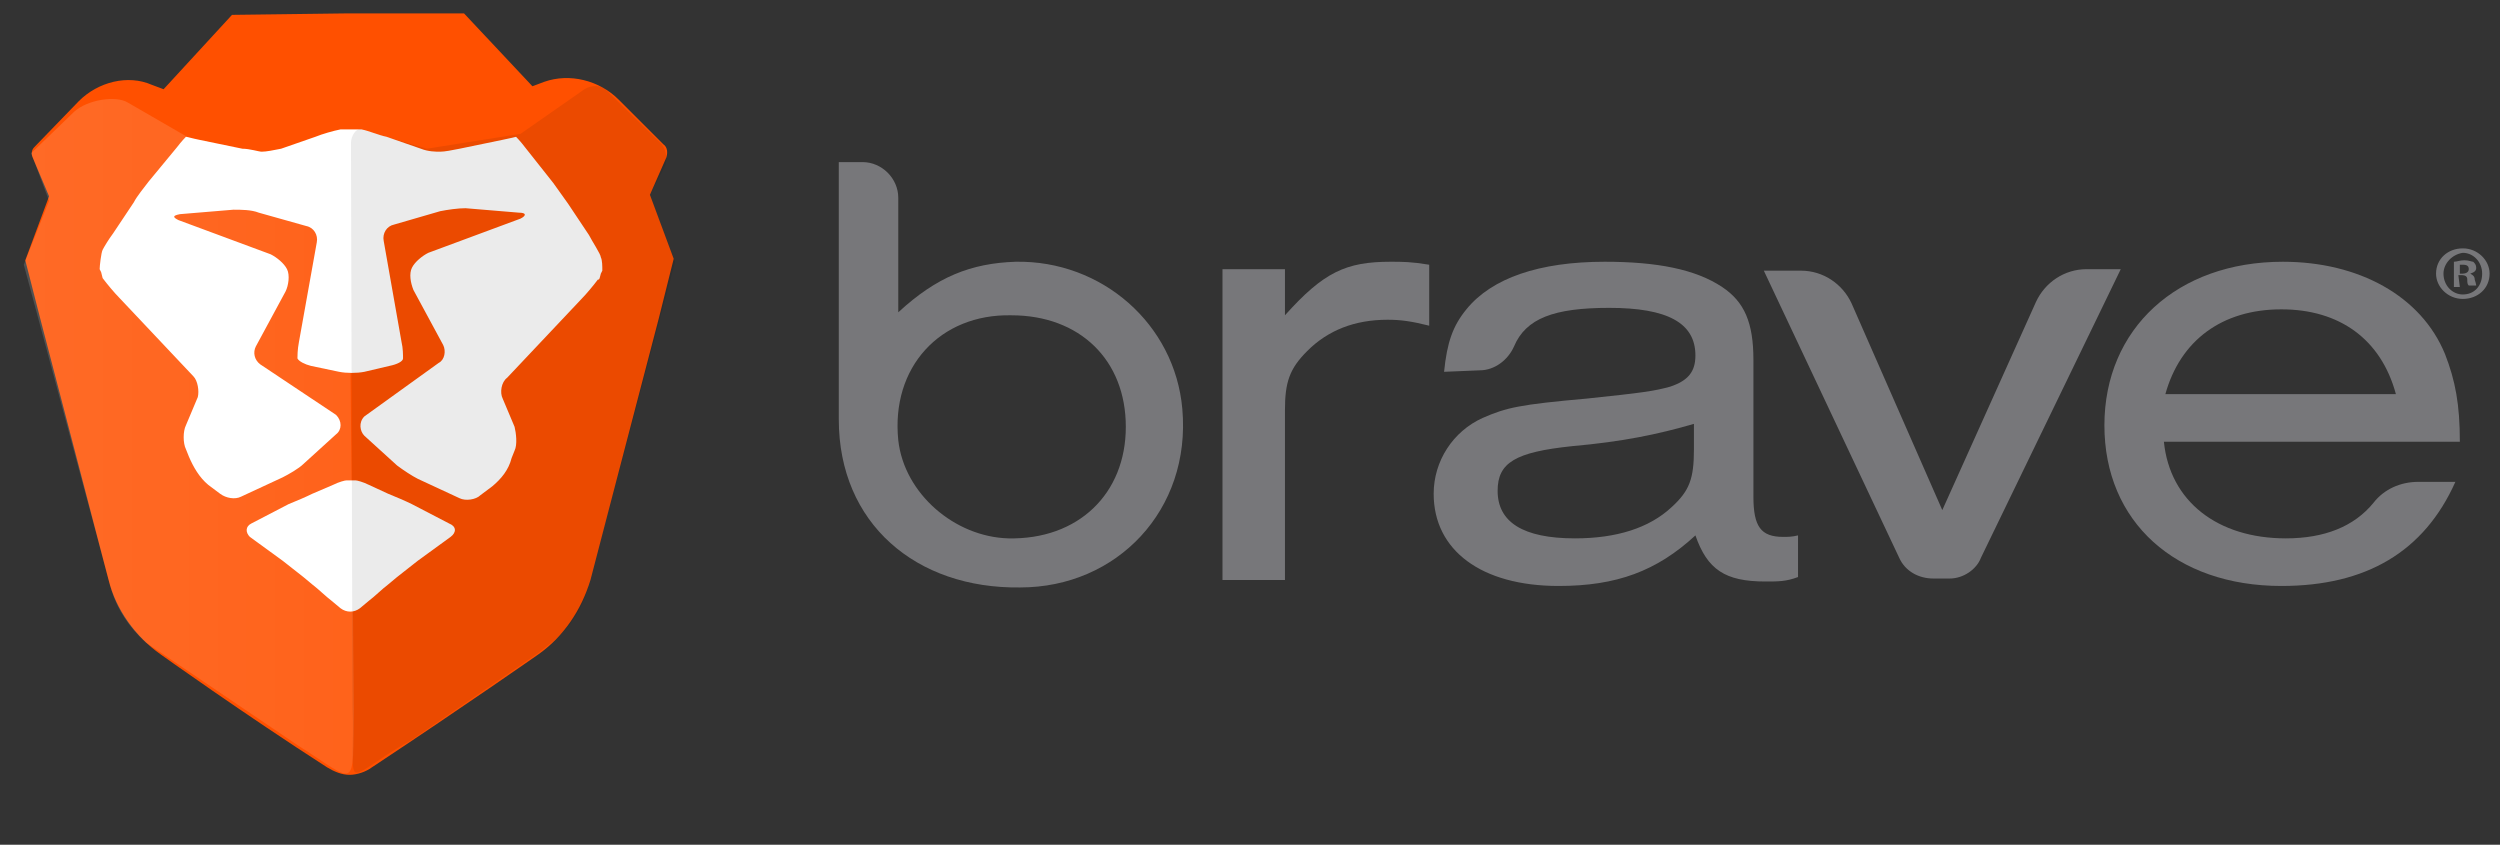<?xml version="1.0" encoding="utf-8"?>
<!-- Generator: Adobe Illustrator 20.1.0, SVG Export Plug-In . SVG Version: 6.00 Build 0)  -->
<svg version="1.1" id="Layer_1" xmlns="http://www.w3.org/2000/svg" xmlns:xlink="http://www.w3.org/1999/xlink" x="0px" y="0px"
	 viewBox="0 0 168.1 56.8" style="enable-background:new 0 0 168.1 56.8;" xml:space="preserve">
<rect x="0" y="0" width="168.1" height="56.8" fill="#333333" stroke="none"/>
<style type="text/css">
	.st0{fill:#77777A;}
	.st1{fill:#FF5000;}
	.st2{opacity:0.15;fill:url(#SVGID_1_);enable-background:new    ;}
	.st3{fill:#FFFFFF;}
	.st4{opacity:0.08;}
</style>
<title>brave_logo_horz</title>
<g>
	<path class="st0" d="M56.4,28.2V10.9H58c1.3,0,2.4,1.1,2.4,2.4V21c2.6-2.4,4.9-3.3,7.9-3.4c5.8-0.1,10.7,4.2,11.2,9.9
		c0.6,6.8-4.4,12-10.9,12C61.6,39.6,56.4,35.2,56.4,28.2z M60.4,29.6c0.4,3.6,3.8,6.5,7.4,6.6c4.7,0.1,7.9-3,7.9-7.5
		s-3.1-7.5-7.7-7.5C63.2,21.1,59.9,24.7,60.4,29.6z"/>
</g>
<g>
	<path class="st0" d="M86.4,18.1v3.1c2.6-2.9,4.1-3.6,7.1-3.6c0.8,0,1.4,0,2.6,0.2v4.1c-1.2-0.3-1.9-0.4-2.8-0.4
		c-2.2,0-4,0.7-5.4,2.1c-1.2,1.2-1.5,2.1-1.5,4V39h-4.2V18.1H86.4z"/>
	<path class="st0" d="M97.1,25c0.2-2,0.6-3.1,1.5-4.2c1.7-2.1,4.9-3.2,9.3-3.2c3.5,0,6.1,0.5,7.9,1.7c1.5,1,2.1,2.4,2.1,4.9v9.2
		c0,2,0.5,2.7,2,2.7c0.3,0,0.6,0,1-0.1v2.8c-0.8,0.3-1.3,0.3-2.2,0.3c-2.7,0-3.9-0.8-4.7-3.1c-2.6,2.4-5.3,3.4-9.2,3.4
		c-5.2,0-8.4-2.4-8.4-6.2c0-2.2,1.3-4.2,3.3-5.1c1.6-0.7,2.5-0.9,7-1.3c3.8-0.4,4.5-0.5,5.6-0.8c1.2-0.4,1.7-1,1.7-2.1
		c0-2.2-1.9-3.2-5.8-3.2c-3.7,0-5.6,0.7-6.4,2.6c-0.4,0.9-1.3,1.6-2.3,1.6L97.1,25L97.1,25z M113.9,28.5c-2.4,0.7-4.8,1.2-8.2,1.5
		c-3.8,0.4-5,1.1-5,3c0,2.1,1.7,3.2,5.2,3.2c2.8,0,5-0.7,6.5-2.1c1.2-1.1,1.5-1.9,1.5-3.9V28.5z"/>
	<path class="st0" d="M131.1,38.9H130c-1,0-1.9-0.5-2.3-1.4l-9.1-19.3h2.5c1.5,0,2.8,0.9,3.4,2.2l6.1,13.9l6.3-14
		c0.6-1.3,1.9-2.2,3.4-2.2h2.3l-9.4,19.4C132.9,38.3,132,38.9,131.1,38.9z"/>
	<path class="st0" d="M145.5,29.7c0.4,4,3.6,6.5,8.2,6.5c2.6,0,4.6-0.8,5.9-2.4c0.7-0.9,1.8-1.4,3-1.4h2.5c-2.1,4.7-6,7-11.7,7
		c-7.1,0-11.9-4.3-11.9-10.8s4.9-11,12-11c5.1,0,9.3,2.3,10.9,6.2c0.7,1.8,1,3.4,1,5.9C165.4,29.7,145.5,29.7,145.5,29.7z
		 M161.1,26.5c-1-3.7-3.8-5.7-7.7-5.7c-4,0-6.8,2.1-7.8,5.7H161.1z"/>
</g>
<g>
	<path class="st1" d="M45.3,17.4l-1.6-4.3l1.1-2.5c0.1-0.3,0.1-0.7-0.2-0.9l-3-3c-1.3-1.3-3.3-1.8-5-1.2l-0.8,0.3l-4.6-4.9h-7.7
		h-0.1L15.6,1L11,6l-0.8-0.3C8.6,5,6.6,5.5,5.3,6.8l-3,3.1c-0.2,0.2-0.2,0.5-0.1,0.7l1.1,2.6l-1.6,4.3l1,3.9L7.3,39
		c0.5,2,1.8,3.8,3.5,5c0,0,5.6,4,11.2,7.6c0.5,0.3,1,0.5,1.5,0.5s1.1-0.2,1.5-0.5c6.2-4.1,11.2-7.6,11.2-7.6c1.7-1.2,2.9-3,3.5-5
		l4.6-17.6L45.3,17.4z"/>
</g>
<linearGradient id="SVGID_1_" gradientUnits="userSpaceOnUse" x1="1.6" y1="583.334" x2="23.761" y2="583.334" gradientTransform="matrix(1 0 0 1 0 -554)">
	<stop  offset="0" style="stop-color:#FFFFFF"/>
	<stop  offset="0.141" style="stop-color:#FFFFFF;stop-opacity:0.958"/>
	<stop  offset="1" style="stop-color:#FFFFFF;stop-opacity:0.7"/>
</linearGradient>
<path class="st2" d="M7.5,39.7L1.6,17.8l1.7-4.3l-1.2-3.2L5,7.5c0.9-0.8,2.8-1.1,3.6-0.6l4.5,2.6l5.8,1.3l4.5-1.9l0.4,38.8
	c-0.1,5.6,0.3,5-3.8,2.4L9.8,43.2C8.7,42.2,7.9,41,7.5,39.7z"/>
<g>
	<g>
		<g>
			<path class="st3" d="M24.8,32.6c-0.4-0.2-0.8-0.3-0.9-0.3s-0.2,0-0.3,0s-0.2,0-0.3,0c-0.1,0-0.5,0.1-0.9,0.3L21,33.2
				c-0.4,0.2-1.1,0.5-1.6,0.7l-2.5,1.3c-0.4,0.2-0.4,0.6-0.1,0.9l2.2,1.6c0.4,0.3,1,0.8,1.4,1.1l0.6,0.5c0.4,0.3,0.9,0.8,1.3,1.1
				l0.6,0.5c0.4,0.3,0.9,0.3,1.3,0l0.6-0.5c0.4-0.3,0.9-0.8,1.3-1.1l0.6-0.5c0.4-0.3,1-0.8,1.4-1.1l2.2-1.6c0.4-0.3,0.4-0.7-0.1-0.9
				l-2.5-1.3c-0.4-0.2-1.1-0.5-1.6-0.7L24.8,32.6z"/>
		</g>
		<g>
			<path class="st3" d="M40.4,18.4c0.1-0.2,0.1-0.2,0.1-0.2c0-0.3,0-0.7-0.1-0.9c0-0.2-0.6-1.1-0.8-1.5l-1.4-2.1
				c-0.3-0.4-0.7-1-1-1.4l-1.9-2.4c-0.3-0.4-0.6-0.7-0.6-0.7l0,0c0,0-0.4,0.1-0.9,0.2L30.9,10c-0.5,0.1-1,0.2-1.3,0.2
				s-0.8,0-1.3-0.2L26,9.2c-0.5-0.1-1.2-0.4-1.7-0.5c0,0-0.2,0-0.7,0s-0.7,0-0.7,0c-0.5,0.1-1.2,0.3-1.7,0.5L18.9,10
				c-0.5,0.1-1,0.2-1.3,0.2c-0.2,0-0.8-0.2-1.3-0.2l-2.9-0.6c-0.5-0.1-0.8-0.2-0.9-0.2l0,0c0,0-0.3,0.3-0.6,0.7L10,12.2
				c-0.3,0.4-0.8,1-1,1.4l-1.4,2.1c-0.3,0.4-0.6,0.9-0.7,1.1s-0.2,1.1-0.2,1.3c0,0,0,0,0.1,0.2c0.1,0.4,0.1,0.4,0.1,0.4
				c0.3,0.4,0.8,1,1.1,1.3l5,5.3c0.3,0.3,0.4,1,0.3,1.4l-0.8,1.9c-0.2,0.4-0.2,1.2,0,1.6l0.2,0.5c0.3,0.7,0.7,1.4,1.3,1.9l0.8,0.6
				c0.4,0.3,1,0.4,1.4,0.2l2.8-1.3c0.4-0.2,1.1-0.6,1.4-0.9l2.2-2c0.4-0.3,0.4-0.9,0-1.3l-5.1-3.4c-0.4-0.3-0.5-0.8-0.3-1.2l2-3.7
				c0.2-0.4,0.3-1.1,0.1-1.5c-0.2-0.4-0.7-0.8-1.1-1L12,14.8c-0.4-0.2-0.4-0.3,0.1-0.4l3.6-0.3c0.5,0,1.2,0,1.7,0.2l3.2,0.9
				c0.5,0.1,0.8,0.6,0.7,1.1L20.1,23C20,23.5,20,24,20,24.1c0.1,0.2,0.5,0.4,0.9,0.5l1.9,0.4c0.5,0.1,1.2,0.1,1.7,0l1.7-0.4
				c0.5-0.1,0.9-0.3,0.9-0.5s0-0.7-0.1-1.1l-1.2-6.8c-0.1-0.5,0.2-1,0.7-1.1l3.1-0.9c0.5-0.1,1.2-0.2,1.7-0.2l3.6,0.3
				c0.5,0,0.5,0.2,0.1,0.4L28.8,17c-0.4,0.2-0.9,0.6-1.1,1s-0.1,1,0.1,1.5l2,3.7c0.2,0.4,0.1,1-0.3,1.2l-5,3.6c-0.4,0.4-0.3,1,0,1.3
				l2.2,2c0.4,0.3,1,0.7,1.4,0.9l2.8,1.3c0.4,0.2,1.1,0.1,1.4-0.2l0.8-0.6c0.6-0.5,1.1-1.1,1.3-1.9l0.2-0.5c0.2-0.4,0.1-1.2,0-1.6
				l-0.8-1.9c-0.2-0.4-0.1-1.1,0.3-1.4l5-5.3c0.3-0.3,0.8-0.9,1.1-1.3C40.3,18.8,40.3,18.8,40.4,18.4z"/>
		</g>
	</g>
</g>
<path class="st4" d="M36.2,43.9l-8.6,5.9c-2.4,1.3-3.6,2.6-3.8,2c-0.2-0.5,0-1.9-0.1-4.2l-0.1-38c0-0.4,0.3-1,0.7-0.9l4.4,1.3L35,9
	l4.3-3c0.5-0.3,1.1-0.3,1.5,0.1l3.7,3.6c0.3,0.4,0.4,1.1,0.2,1.5l-1,1.9l1.7,4.5l-5.9,22.1C38.6,42.3,37.3,43,36.2,43.9z"/>
<g>
	<path class="st0" d="M167.4,18.4c0,1-0.8,1.7-1.8,1.7s-1.8-0.8-1.8-1.7c0-1,0.8-1.7,1.8-1.7C166.6,16.7,167.4,17.5,167.4,18.4z
		 M164.3,18.4c0,0.8,0.6,1.4,1.3,1.4c0.8,0,1.3-0.6,1.3-1.4s-0.6-1.4-1.3-1.4C164.9,17.1,164.3,17.7,164.3,18.4z M165.4,19.3H165
		v-1.7c0.2,0,0.4-0.1,0.7-0.1s0.5,0.1,0.6,0.1c0.1,0.1,0.2,0.2,0.2,0.4c0,0.2-0.1,0.3-0.4,0.4l0,0c0.2,0.1,0.3,0.2,0.3,0.4
		c0.1,0.3,0.1,0.4,0.1,0.4H166c-0.1-0.1-0.1-0.2-0.1-0.4c0-0.2-0.1-0.3-0.4-0.3h-0.2L165.4,19.3L165.4,19.3z M165.4,18.4h0.2
		c0.2,0,0.4-0.1,0.4-0.3c0-0.2-0.1-0.3-0.4-0.3c-0.1,0-0.2,0-0.2,0V18.4z"/>
</g>
</svg>
